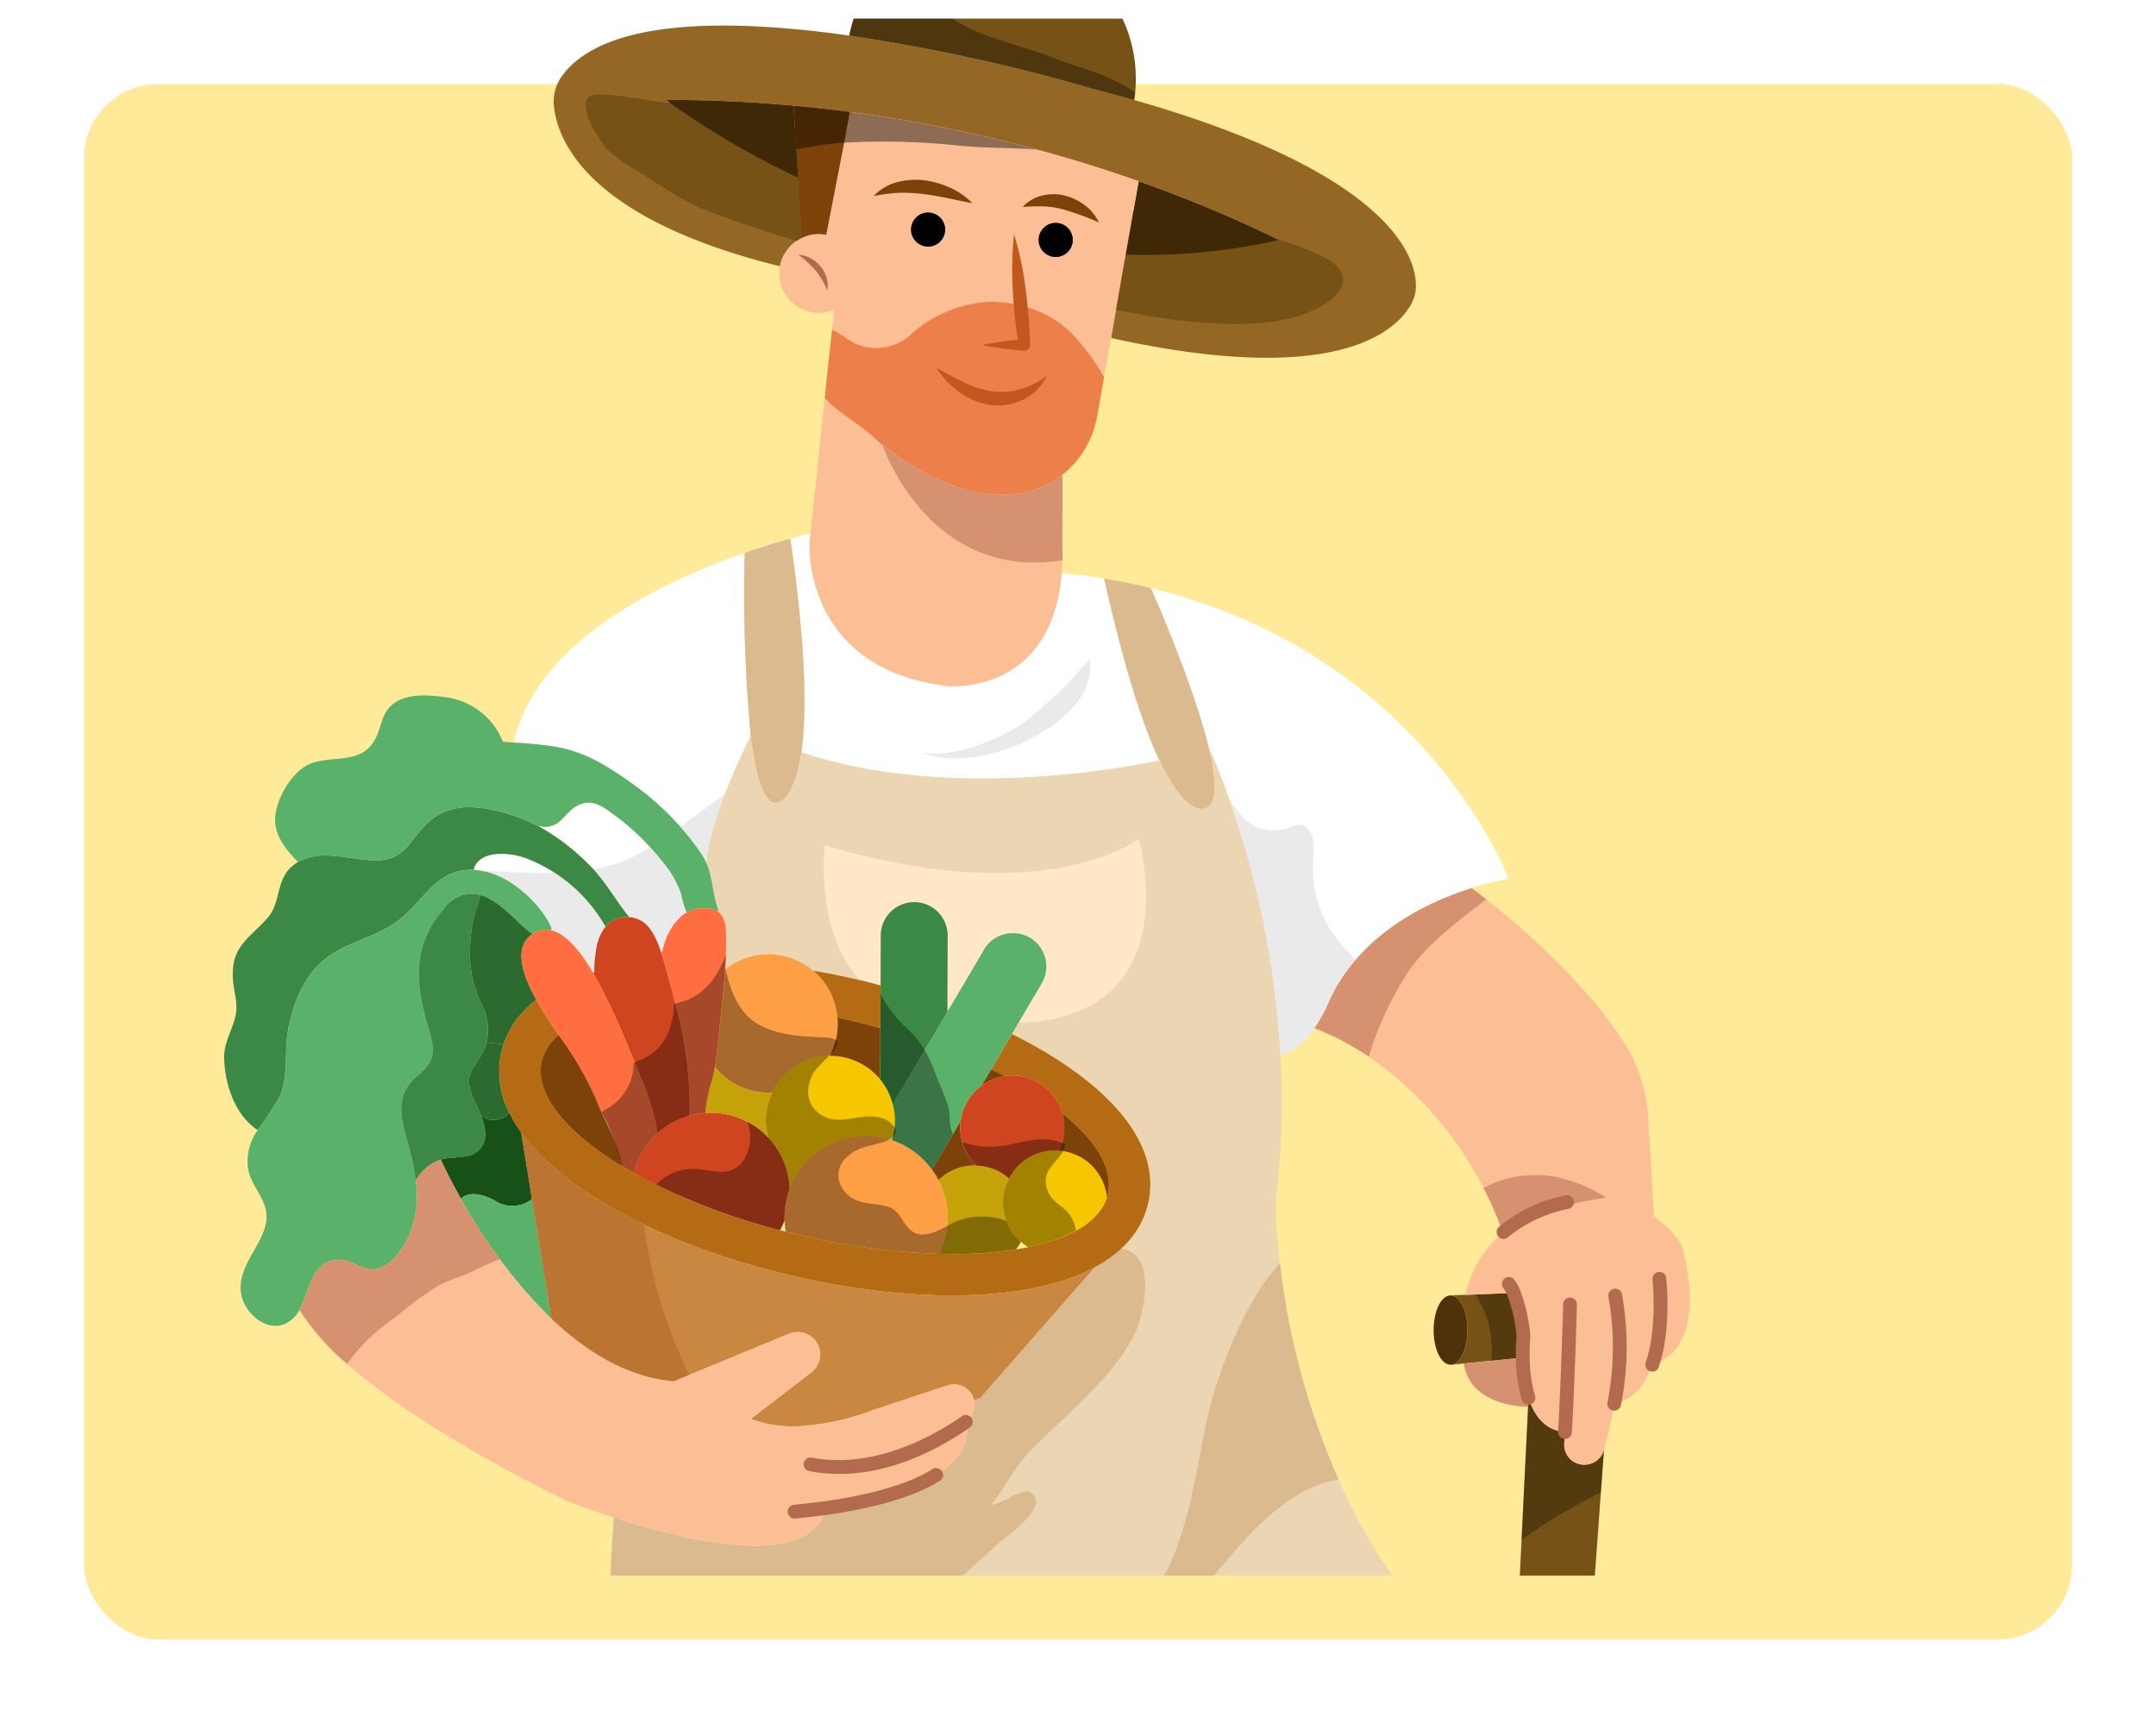 <svg xmlns="http://www.w3.org/2000/svg" xmlns:xlink="http://www.w3.org/1999/xlink" width="231.236" height="184.849" viewBox="0 0 231.236 184.849">
  <defs>
    <filter id="Rectángulo_404882" x="0" y="0" width="231.236" height="184.849" filterUnits="userSpaceOnUse">
      <feOffset dx="6" dy="7" input="SourceAlpha"/>
      <feGaussianBlur stdDeviation="3" result="blur"/>
      <feFlood flood-opacity="0.161"/>
      <feComposite operator="in" in2="blur"/>
      <feComposite in="SourceGraphic"/>
    </filter>
    <clipPath id="clip-path">
      <rect id="Rectángulo_404877" data-name="Rectángulo 404877" width="213.236" height="166.849" rx="8" fill="#ffea99"/>
    </clipPath>
    <clipPath id="clip-path-2">
      <rect id="Rectángulo_404982" data-name="Rectángulo 404982" width="213" height="167" rx="8" transform="translate(-16 10.688)" fill="#6b9339"/>
    </clipPath>
  </defs>
  <g id="Grupo_1119270" data-name="Grupo 1119270" transform="translate(-212.051 -4589)">
    <g id="Grupo_1119269" data-name="Grupo 1119269">
      <g id="Grupo_1115684" data-name="Grupo 1115684" transform="translate(-420 -243.398)">
        <g id="Grupo_1114063" data-name="Grupo 1114063" transform="translate(635.051 4834.398)">
          <g transform="matrix(1, 0, 0, 1, -3, -2)" filter="url(#Rectángulo_404882)">
            <rect id="Rectángulo_404882-2" data-name="Rectángulo 404882" width="213.236" height="166.849" rx="8" transform="translate(3 2)" fill="#ffea99"/>
          </g>
        </g>
      </g>
      <g id="Enmascarar_grupo_1098787" data-name="Enmascarar grupo 1098787" transform="translate(231.051 4580.313)" clip-path="url(#clip-path-2)">
        <g id="Grupo_1117840" data-name="Grupo 1117840" transform="translate(5.043 1.823)">
          <ellipse id="Elipse_11765" data-name="Elipse 11765" cx="55.85" cy="8.089" rx="55.85" ry="8.089" transform="translate(51.231 385.2)" fill="#b25f14"/>
          <g id="Grupo_1117839" data-name="Grupo 1117839" transform="translate(0)">
            <path id="Trazado_909181" data-name="Trazado 909181" d="M587.1,153.637a4.035,4.035,0,0,1-.428.221A3.02,3.02,0,0,0,587.1,153.637Z" transform="translate(-498.637 -94.908)" fill="#adadad"/>
            <path id="Trazado_909182" data-name="Trazado 909182" d="M585.535,152.422c-.162.162-.326.311-.5.458C585.209,152.733,585.373,152.584,585.535,152.422Z" transform="translate(-494.805 -95.364)" fill="#adadad"/>
            <path id="Trazado_909183" data-name="Trazado 909183" d="M584.46,151.261a4.809,4.809,0,0,1-.385.532A5.866,5.866,0,0,0,584.46,151.261Z" transform="translate(-492.414 -95.8)" fill="#adadad"/>
            <path id="Trazado_909184" data-name="Trazado 909184" d="M584.125,150.788c-.1.193-.221.385-.34.563C583.9,151.173,584.021,150.981,584.125,150.788Z" transform="translate(-491.679 -95.978)" fill="#adadad"/>
            <g id="Grupo_1117825" data-name="Grupo 1117825" transform="translate(53.708 194.859)">
              <g id="Grupo_1117821" data-name="Grupo 1117821" transform="translate(0)">
                <g id="Grupo_1117819" data-name="Grupo 1117819" transform="translate(0 55.661)">
                  <path id="Trazado_909185" data-name="Trazado 909185" d="M590.17,301.034l.688,6,4.167,36.736.206,1.815.234,2.1c8.857,2.448,15.4,1.582,19.241.206,2.737-.949,4.016-1.265,4.016-1.265.22-1.059.4-3.562.564-5.309.069-.743.124-1.54.193-2.379.715-10.576.688-28.346.605-38.386-.041-4.319-.1-7.207-.1-7.468A80.651,80.651,0,0,1,590.17,301.034Z" transform="translate(-590.17 -293.085)" fill="#96a19b"/>
                  <path id="Trazado_909186" data-name="Trazado 909186" d="M590.2,301.034l.688,6c5.226,1.183,12.1-.027,15.982-.894,3.549-.784,9.38-2.723,13.245-5.584-.041-4.319-.1-7.207-.1-7.468A80.65,80.65,0,0,1,590.2,301.034Z" transform="translate(-590.2 -293.085)" fill="#79827d"/>
                  <path id="Trazado_909187" data-name="Trazado 909187" d="M590.64,333.068l.234,2.1c8.857,2.448,15.4,1.582,19.241.206,2.737-.949,4.016-1.265,4.016-1.265.22-1.059.4-3.562.564-5.309.069-.743.124-1.54.192-2.379a29.392,29.392,0,0,1-7.014,4.525,32.473,32.473,0,0,1-12.144,2.476,24.93,24.93,0,0,1-3.2.014C591.947,333.384,591.286,333.164,590.64,333.068Z" transform="translate(-585.579 -280.571)" fill="#79827d"/>
                </g>
                <g id="Grupo_1117820" data-name="Grupo 1117820" transform="translate(65.99)">
                  <path id="Trazado_909188" data-name="Trazado 909188" d="M554.518,319.113l.357-4.951,2.146-29.3,2.366-32.252c.867.344,30.285,12.021,7.234,69.772-.4,1.032-.839,2.077-1.279,3.136l-11.209-1.142Zm-8.651-30.588a6.751,6.751,0,0,0-4.25-6.272l-8.156-3.232a57.32,57.32,0,0,1,17.852-16.944l-.77,15.5-.55,11.154-1.719,35.044-9.325-.977,6.781-32.9A7.778,7.778,0,0,0,545.867,288.526Z" transform="translate(-533.461 -252.615)" fill="#96a19b"/>
                  <path id="Trazado_909189" data-name="Trazado 909189" d="M563.818,285.224l-6.781,32.9,9.325.977,1.719-35.044.55-11.154a93.347,93.347,0,0,0-9.256-7.826,55.764,55.764,0,0,0-7.826,9.27l8.156,3.232a6.751,6.751,0,0,1,4.25,6.272A7.783,7.783,0,0,1,563.818,285.224Z" transform="translate(-551.55 -247.938)" fill="#79827d"/>
                  <path id="Trazado_909190" data-name="Trazado 909190" d="M539.86,306.233l11.209,1.142c.44-1.059.88-2.1,1.279-3.136a45.363,45.363,0,0,0-4.731-1.65c-2.324-.523-4.676-1-7-1.527a2.427,2.427,0,0,1-.371-.1Z" transform="translate(-519.188 -234.467)" fill="#79827d"/>
                </g>
              </g>
              <g id="Grupo_1117824" data-name="Grupo 1117824" transform="translate(1.65 70.184)">
                <g id="Grupo_1117822" data-name="Grupo 1117822" transform="translate(65.337)">
                  <path id="Trazado_909191" data-name="Trazado 909191" d="M546.405,352.051c13.734,6.933,22.486,6.742,26.168,6.135a3.292,3.292,0,0,0,2.6-2.144s2.366,5.2-4.169,6.107a49.581,49.581,0,0,1-10.6-1.213,43.321,43.321,0,0,1-12.226-4.552,33.81,33.81,0,0,1-2.957-1.908l.208-2.854C545.754,351.755,546.094,351.889,546.405,352.051Zm-14.532-4.317a2.5,2.5,0,0,0,1.891,1.4c2.234.341,5.027.9,7.318,1.419l-.191,3.918s-2.455.206-5.441.206c-.858,0-1.774-.014-2.677-.059a2.553,2.553,0,0,1-2.425-2.6A7.1,7.1,0,0,1,531.873,347.734Z" transform="translate(-530.349 -287.096)" fill="#bf7a00"/>
                  <path id="Trazado_909192" data-name="Trazado 909192" d="M530.594,362.538l2.984-10.81a27.714,27.714,0,0,0,.55-3.686,29.075,29.075,0,0,0,.137-3.287l-.55-41.109,9.325.977L540.661,352.8l-.7,14.3c-2.3-.509-5.089-1.073-7.317-1.417a2.506,2.506,0,0,1-2.049-3.15Zm14.565-6.079,3.741-51.232,11.209,1.142-4.58,45.552a11.737,11.737,0,0,0,6.684,11.8l10.136,4.745a3.314,3.314,0,0,1-.894,6.272c-3.136.509-9.958.729-20.4-3.507-1.815-.729-3.741-1.6-5.777-2.627a8.742,8.742,0,0,0-.977-.426Z" transform="translate(-529.226 -303.645)" fill="#f6c600"/>
                  <path id="Trazado_909193" data-name="Trazado 909193" d="M544.154,342.045l-.853,11.718a8.726,8.726,0,0,1,.976.426c2.036,1.031,3.961,1.9,5.777,2.627l.578.165c2.778.811,5.818,1.472,4.827-2.269-.825-3.136-3.067-5.116-5.529-7.4Q547.063,344.651,544.154,342.045Z" transform="translate(-528.221 -289.231)" fill="#ed9e00"/>
                  <path id="Trazado_909194" data-name="Trazado 909194" d="M555.171,352.168a2.531,2.531,0,0,0,1.9,1.4c2.228.344,5.02.908,7.317,1.417l.7-14.3c-1.458-.99-2.971-1.912-4.346-2.957-.289-.234-1.293-1.087-2.187-1.8a27.714,27.714,0,0,1-.55,3.686l-2.984,10.81A2.528,2.528,0,0,0,555.171,352.168Z" transform="translate(-553.652 -291.528)" fill="#ed9e00"/>
                </g>
                <g id="Grupo_1117823" data-name="Grupo 1117823" transform="translate(0 37.974)">
                  <path id="Trazado_909195" data-name="Trazado 909195" d="M600.052,401.453c.014.22.014.426.014.633a38.582,38.582,0,0,0-4.36,7.895,5.171,5.171,0,0,0-.234,3.273,5.008,5.008,0,0,0,2.792,3.438c5.543,2.544,15.376.8,15.376.8a5.32,5.32,0,0,0,3.714-2.778l.041-.124.578-1.307.014-.028a12.926,12.926,0,0,0,.633-3.672,8.19,8.19,0,0,1,.44-2.3c2.091-5.983-1.142-20.617-1.142-20.617V331.255L609.5,333.3c-3.837,1.375-10.26,2.5-19.117.055l-3.645-.605s3.4,13.327,6.78,28.731C596.723,376.188,599.914,392.8,600.052,401.453Z" transform="translate(-586.738 -331.255)" fill="#f6c600"/>
                  <path id="Trazado_909196" data-name="Trazado 909196" d="M588.76,390.871a3.91,3.91,0,0,0,.725,5.632c8.1,5.174,19.958,1.168,19.958,1.168,3.178-1.507,1.848-6.8,1.848-6.8l-.015.029a6.924,6.924,0,0,1-.576,1.316l-.044.118a5.311,5.311,0,0,1-3.711,2.78s-9.833,1.744-15.375-.8a4.994,4.994,0,0,1-2.795-3.444Z" transform="translate(-580.044 -308.878)" fill="#bf7a00"/>
                  <path id="Trazado_909197" data-name="Trazado 909197" d="M598.331,348.239c3.2,14.7,7.935,38.188,8.072,46.839.1-.069.193-.138.289-.193a10.2,10.2,0,0,0,2.613-2.806c1.6-2.366.55-4.594.275-7.262C609.153,380.719,599.252,350.054,598.331,348.239Z" transform="translate(-593.089 -324.88)" fill="#ed9e00"/>
                  <path id="Trazado_909198" data-name="Trazado 909198" d="M598.5,384.922a.74.74,0,0,0,.6-.31,35,35,0,0,1,3.719-4.4.739.739,0,0,0-1.045-1.045,36.366,36.366,0,0,0-3.877,4.588.738.738,0,0,0,.6,1.168Z" transform="translate(-585.17 -313.353)" fill="#bf7a00"/>
                </g>
              </g>
            </g>
            <g id="Grupo_1117826" data-name="Grupo 1117826" transform="translate(26.793 64.076)">
              <path id="Trazado_909199" data-name="Trazado 909199" d="M584.77,158.089c1.362-.385,2.173-.564,2.173-.564l-.11.935s-.866,13.437,14.593,15.4a7.531,7.531,0,0,0,.963.055c2.324-.027,10.549-.88,11.484-12.144,1.568.165,3.095.358,4.552.605,2.228,9.916,4.236,15.9,5.914,19.489-.688.151-21.469,4.827-38.386-.867C586.517,177.014,586.517,170.1,584.77,158.089Zm-4.9,1.527a163.618,163.618,0,0,0,.646,19.64s-1.444,2.806-2.764,6.23a33.175,33.175,0,0,0-2.022,7.317,7.105,7.105,0,0,0-.5-.88,23.6,23.6,0,0,0-2.269-2.93,32.178,32.178,0,0,0-5.3-4.731c-2.9-2.036-5.158-3.452-8.692-3.947-1.279-.179-2.558-.289-3.837-.358v-.11C557.621,168.968,571.278,162.6,579.874,159.616Zm81.93,34.962a25.821,25.821,0,0,0-3.961,1c-3.562,1.128-8.8,3.411-12.488,7.771a17.89,17.89,0,0,0-2.765,4.3,15.944,15.944,0,0,1-1.6,2.929,6.962,6.962,0,0,1-3.15,2.751l-.536.028a102.227,102.227,0,0,0-5.405-27.218C630.748,182.873,629.9,181,629.9,181l-.124.028c-1.582-7-6.327-17.632-6.327-17.632C652.905,170.563,661.8,194.577,661.8,194.577ZM557.9,188.924a2.344,2.344,0,0,0,2.3-.66c.784-.729,1.279-1.54,2.462-1.8,1.444-.33,2.627.867,3.768,1.65a19.863,19.863,0,0,1,3.287,3.081c.454.5.894,1.018,1.32,1.513a10.626,10.626,0,0,1,2.008,3.452,11.645,11.645,0,0,0,.591,1.98l.027.041c-.138.083-.289.165-.44.275a6.64,6.64,0,0,0-2.146,3.878l-.193.069a8.19,8.19,0,0,0-1.1-2.379,2.97,2.97,0,0,0-2.324-1.348v-.028c-1.32-1.623-2.338-3.48-3.81-5.089-.234-.261-.481-.523-.743-.77a23.237,23.237,0,0,0-5.048-3.8Zm-7.042,4.47c.756-1.994,4-1.609,5.515-1.045a16.761,16.761,0,0,1,3.136,1.582,16.57,16.57,0,0,1,5.405,5.721l.055.041a4.8,4.8,0,0,0-.977,2.2,13.94,13.94,0,0,0-.248,2.723c-.041.014-.083.014-.137.028-1.114-1.939-2.737-4.154-4.5-4.552l.041-.22c-.77-2.008-3.837-5.474-7.4-6.134a5.144,5.144,0,0,0-.908-.124Z" transform="translate(-550.84 -157.525)" fill="#fff"/>
              <path id="Trazado_909200" data-name="Trazado 909200" d="M562.8,178.335a102.23,102.23,0,0,1,5.405,27.218l.536-.028a6.962,6.962,0,0,0,3.15-2.751,15.947,15.947,0,0,0,1.6-2.929,17.891,17.891,0,0,1,2.764-4.3,5.189,5.189,0,0,0-.7-.935,12.261,12.261,0,0,1-3.837-9.119c-.041-1.128.344-2.943-.4-3.892-.976-1.252-1.623-.316-2.943-.124C565.221,181.911,564.065,180.164,562.8,178.335Z" transform="translate(-481.736 -149.714)" fill="#eaeaea"/>
              <path id="Trazado_909201" data-name="Trazado 909201" d="M635.675,179.533c.564-.4,1.417-1.087,2.283-1.678a33.172,33.172,0,0,0-2.022,7.317,7.12,7.12,0,0,0-.5-.88,23.59,23.59,0,0,0-2.269-2.93C634.011,180.743,634.85,180.124,635.675,179.533Zm-23.725,6.574c.138-.014.275-.014.426-.014,2.407.083,4.883.275,7.331.206a16.571,16.571,0,0,1,5.405,5.721l.055.041a4.8,4.8,0,0,0-.977,2.2,13.936,13.936,0,0,0-.248,2.723c-.041.014-.083.014-.137.027-1.114-1.939-2.737-4.154-4.5-4.552l.041-.22C618.579,190.233,615.512,186.767,611.95,186.107Zm16.958-1.953c.33-.193.674-.385,1-.591.454.5.894,1.018,1.32,1.513a10.624,10.624,0,0,1,2.008,3.452,11.65,11.65,0,0,0,.591,1.98l.028.041c-.138.083-.289.165-.44.275a6.64,6.64,0,0,0-2.146,3.878l-.193.069a8.19,8.19,0,0,0-1.1-2.379,2.97,2.97,0,0,0-2.324-1.348v-.028c-1.32-1.623-2.338-3.48-3.81-5.089A16,16,0,0,0,628.908,184.154Z" transform="translate(-611.042 -149.894)" fill="#eaeaea"/>
              <path id="Trazado_909202" data-name="Trazado 909202" d="M601.14,170.572c-2.65,5.186-12.257,8.982-17.671,6.785,3.433.664,8.782-1.485,11.432-3.5a48.179,48.179,0,0,0,6.675-6.548A6.427,6.427,0,0,1,601.14,170.572Z" transform="translate(-535.538 -153.854)" fill="#eaeaea"/>
            </g>
            <g id="Grupo_1117827" data-name="Grupo 1117827" transform="translate(41.368 64.643)">
              <path id="Trazado_909203" data-name="Trazado 909203" d="M611.879,180.852c.563-3.993.563-10.911-1.183-22.915-1.227.34-2.927.842-4.893,1.523a164.456,164.456,0,0,0,.651,19.647c.488,3.993,1.3,7.053,2.661,7.2C609.114,186.306,611.066,186.41,611.879,180.852Z" transform="translate(-591.345 -157.937)" fill="#dbba8f"/>
              <path id="Trazado_909204" data-name="Trazado 909204" d="M579.224,182.005a72.772,72.772,0,0,0,10.852,2.44c15.834,2.261,22.812-3.075,22.812-3.075s5.559,18.908-12.626,19.706l-.191-.118,2.438-4.125a3.586,3.586,0,0,0-6.208-3.592l-3.638,6.166c-.088-.03-.191-.074-.281-.1l.03-7.613a3.6,3.6,0,0,0-2.883-3.5,3.913,3.913,0,0,0-.725-.074,3.609,3.609,0,0,0-3.577,3.608l-.015,5.338q-1.13-.312-2.262-.578C578.086,191.083,579.224,182.005,579.224,182.005Z" transform="translate(-556.177 -149.141)" fill="#ffe7c7"/>
              <path id="Trazado_909205" data-name="Trazado 909205" d="M578.771,162.073q-2.418-.6-5.012-1.019c2.217,9.919,4.228,15.907,5.914,19.485h.014c3.119,6.624,5.116,5.042,5.116,5.042,1.078-.563.975-2.883.3-5.87C583.516,172.7,578.771,162.073,578.771,162.073Z" transform="translate(-520.745 -156.767)" fill="#dbba8f"/>
              <path id="Trazado_909206" data-name="Trazado 909206" d="M550.595,274.3c1.375,32.981,12.186,71.684,12.186,71.684a80.649,80.649,0,0,0,29.818-7.95,106.268,106.268,0,0,0,35.03-27.48c.371-.605.756-1.2,1.142-1.774a57.886,57.886,0,0,1,17.852-16.944l.756-15.376a56.313,56.313,0,0,1-18.787-23.395,79.994,79.994,0,0,1-6.285-23.2c-.234-1.953-.358-3.562-.413-4.7a22.234,22.234,0,0,1,.11-3.452,83.455,83.455,0,0,0,.33-14.276,98.268,98.268,0,0,0-7.413-32.362l-.124.028c.674,3,.784,5.309-.3,5.873,0,0-1.994,1.582-5.116-5.034h-.014c-.688.151-21.469,4.827-38.386-.866-.784,5.364-2.641,5.46-2.764,5.46-1.362-.151-2.173-3.2-2.668-7.207,0,0-4.14,8-4.786,13.547.77,1.719.646,3.383,1.32,5.13l-.083.138c1.032.66.908,2.393.908,3.493q0,.887-.041,1.774l-.069.963a9.289,9.289,0,0,1,1.389-.88,7.415,7.415,0,0,1,8.06,1c1.664.275,3.315.619,4.965,1-4.855-5.391-3.727-14.469-3.727-14.469a72.6,72.6,0,0,0,10.852,2.434c15.844,2.269,22.817-3.081,22.817-3.081s5.556,18.911-12.626,19.709l-.193-.11-.77,1.307c9.641,4.8,16.2,11.319,14.593,18.223a9.488,9.488,0,0,1-2.888,4.814,13.194,13.194,0,0,1-2.806,1.967l-12.282,14.015-.66.248a2.246,2.246,0,0,1-.908,2.338s2.764,6.739-15.143,9.256l.014.041s0,8.293-22.583.963l-.027.11A128.63,128.63,0,0,0,550.595,274.3Z" transform="translate(-550.44 -152.161)" fill="#ecd5b3"/>
              <path id="Trazado_909207" data-name="Trazado 909207" d="M614.448,242.777c-1.683-.41-3.386.413-4.792,1.3a21.841,21.841,0,0,0-3.869,3.32,53.444,53.444,0,0,0-5.928,8.251c-3.5,5.794-5.915,12.2-8.937,18.091a65.159,65.159,0,0,1-11.532,16.191,47.5,47.5,0,0,1-7.651,6.391,34.407,34.407,0,0,1-8.947,4.471c6.606-1.511,12.474-5.424,17.393-10.05a62.881,62.881,0,0,0,12.048-16.323c1.509-3.037,2.861-6.163,4.2-9.211,1.333-3.07,2.854-6.047,4.412-9a53.731,53.731,0,0,1,5.486-8.339,21.344,21.344,0,0,1,3.548-3.473,9.421,9.421,0,0,1,2.141-1.243A4.346,4.346,0,0,1,614.448,242.777Z" transform="translate(-534.497 -126.133)" fill="#dbba8f"/>
              <path id="Trazado_909208" data-name="Trazado 909208" d="M624.872,245.521a61.356,61.356,0,0,1-5.258,4.965,64.465,64.465,0,0,1-5.7,4.4,57.866,57.866,0,0,1-12.622,6.687,44.385,44.385,0,0,1-13.916,2.875,37.97,37.97,0,0,1-7.152-.333,50.214,50.214,0,0,1-7.083-1.412,38.077,38.077,0,0,0,14.253,2.883,39.9,39.9,0,0,0,14.415-2.627,49.727,49.727,0,0,0,12.769-7.156A51.833,51.833,0,0,0,624.872,245.521Z" transform="translate(-559.16 -125.062)" fill="#dbba8f"/>
              <path id="Trazado_909209" data-name="Trazado 909209" d="M579.341,259.293a28.964,28.964,0,0,0,15.885-.179,92.314,92.314,0,0,0,15.721-6.505c4.044-2.159,6.492-4.607,9.834-7.619.811-.729,5.735-4.112,3.562-5.529-.908-.605-3.136,1.293-4.264,1.307,1.554-1.9,2.517-4.1,4.264-5.859,3.617-3.686,8.376-7.4,10.907-12.021,1.073-1.981,2.091-6.6.564-8.6a2.561,2.561,0,0,0-1.8-.976,13.194,13.194,0,0,1-2.806,1.967L618.924,229.3l-.66.248a2.246,2.246,0,0,1-.908,2.338s2.764,6.739-15.143,9.256l.014.041s0,8.293-22.583.963l-.027.11A128.628,128.628,0,0,0,579.341,259.293Z" transform="translate(-579.186 -137.151)" fill="#dbba8f"/>
              <path id="Trazado_909210" data-name="Trazado 909210" d="M564.1,264.388c9.3-2.352,15.789-7.606,21.923-14.7,3.824-4.442,8.541-11.044,14.84-12.048a80,80,0,0,1-6.285-23.2c-3.851,4.044-6.849,12.227-7.84,16.834-1.527,7.193-2.242,14.854-7.289,20.727C575.571,256.521,569.4,261.816,564.1,264.388Z" transform="translate(-522.712 -136.73)" fill="#dbba8f"/>
            </g>
            <g id="Grupo_1117828" data-name="Grupo 1117828" transform="translate(0 81.454)">
              <path id="Trazado_909211" data-name="Trazado 909211" d="M627.365,184.762a1.733,1.733,0,0,0-.311.193c-2.217,1.567-1.4,4.14-3.045,5.9-2.1,2.261-3.873,3.075-3.623,6.534.089,1.3.563,2.513.282,3.814-.326,1.523-1.257,2.913-1.228,4.524.045,2.839,1.169,6.225,3.592,7.776a39.705,39.705,0,0,0,2.263-3.385c1.109-2.144.547-5.086,1.021-7.467.605-3.163,2.04-6.489,4.922-8.175,2.514-1.463,5.279-1.952,7.5-3.947,2.307-2.084,3.711-4.938,7.156-4.938a2.552,2.552,0,0,1,.34.015l.015-.221c.754-2,4.006-1.612,5.514-1.051a16.616,16.616,0,0,1,8.545,7.3l.059.045a2.891,2.891,0,0,1,1.507-.932,2.8,2.8,0,0,1,.976-.088v-.03c-1.523-1.877-2.661-4.079-4.554-5.854a23.65,23.65,0,0,0-5.041-3.8,18.14,18.14,0,0,0-3.445-1.4c-3.045-.887-6.195-1.316-8.663,1.095-1.849,1.788-2.335,3.888-5.367,3.917C633.043,184.6,629.893,183.268,627.365,184.762Z" transform="translate(-619.44 -166.891)" fill="#3b8944"/>
              <path id="Trazado_909212" data-name="Trazado 909212" d="M628.17,221.8c-.562,2.483-2.972,4.493-2.661,7.273.221,2,2.528,4.273,4.672,3.415a3.291,3.291,0,0,0,1.611-1.523c1.2-2.144,1.213-5.455,4.42-5.367,1.331.044,2.247,1.154,3.638,1.005,1.433-.162,2.484-1.434,3.192-2.631a10.659,10.659,0,0,0,1.2-7.038,23.726,23.726,0,0,0-.769-3.667c-.813-2.927-1.567-5.352,1.095-7.509,1.818-1.479,1.759-2.692,1.094-4.894-1.36-4.405-2-8.9,1.715-13.025a3.564,3.564,0,0,1,3.814-1.375c2.2.622,4.155,3.209,5.588,4.2a2.452,2.452,0,0,1,2-.414l.044-.221c-.843-2.173-4.376-6.061-8.308-6.254a2.554,2.554,0,0,0-.34-.015c-3.445,0-4.849,2.854-7.156,4.938-2.217,2-4.982,2.484-7.5,3.947-2.883,1.686-4.317,5.012-4.922,8.175-.473,2.381.088,5.323-1.021,7.467a39.7,39.7,0,0,1-2.263,3.385,5.822,5.822,0,0,0-1.078,3.756C626.38,217.759,628.761,219.222,628.17,221.8Z" transform="translate(-623.718 -165.057)" fill="#5ab16a"/>
              <path id="Trazado_909213" data-name="Trazado 909213" d="M616.136,177.534c-1.965.843-3.8,4.066-3.665,6.21.1,1.729,1.33,3.148,2.454,4.287,2.528-1.494,5.677-.162,8.412-.177,3.031-.029,3.518-2.129,5.367-3.917,2.469-2.411,5.618-1.982,8.663-1.095a18.142,18.142,0,0,1,3.445,1.4l.029-.059a2.385,2.385,0,0,0,2.306-.664c.784-.725,1.271-1.538,2.454-1.8,1.45-.325,2.632.872,3.77,1.656a27.032,27.032,0,0,1,4.613,4.583,10.825,10.825,0,0,1,2.011,3.46,11.153,11.153,0,0,0,.591,1.981l.029.044a3.772,3.772,0,0,1,2.987-.281,1.354,1.354,0,0,1,.325.162l.074-.132c-.666-1.745-.547-3.416-1.316-5.13a6.592,6.592,0,0,0-.487-.887,30.055,30.055,0,0,0-7.57-7.658c-2.9-2.026-5.159-3.445-8.692-3.947-1.287-.179-2.558-.282-3.844-.356l-1.2-.088a7.643,7.643,0,0,0-6.3-4.79c-1.671-.237-3.829-.384-5.292.607-1.478.99-1.36,2.528-2.114,3.932C621.636,177.683,618.576,176.485,616.136,177.534Z" transform="translate(-606.999 -170.161)" fill="#5ab16a"/>
              <path id="Trazado_909214" data-name="Trazado 909214" d="M632.272,205.053c-2.661,2.158-1.907,4.583-1.095,7.509a23.748,23.748,0,0,1,.769,3.667l.148-.015a4.827,4.827,0,0,1,2.557-2.055c.015-.015.015-.015.03-.015,1.078-.369,2.824-.044,3.8-.8,1.3-.99,1.036-2.513.488-3.9-.3-.783-.695-1.538-.931-2.143-.858-2.1-.015-2.751.975-4.42a5.328,5.328,0,0,0,.547-1.287,5.889,5.889,0,0,0-.488-4.035,12.661,12.661,0,0,1-1.242-6.86,14.955,14.955,0,0,1,.607-3.415,5.54,5.54,0,0,0,.4-1.271l.059-.252a3.564,3.564,0,0,0-3.814,1.375c-3.711,4.125-3.075,8.619-1.715,13.025C634.031,202.362,634.09,203.575,632.272,205.053Z" transform="translate(-611.425 -164.356)" fill="#3b8944"/>
              <path id="Trazado_909215" data-name="Trazado 909215" d="M627,207.748l.059.133s.74,1.641,2.1,4.066c1.256-1.271,3.7.221,3.7.221a3.393,3.393,0,0,0,3.932-.206v-.015l-1.153-7.126v-.015a13.72,13.72,0,0,1-1.272-2.1,2.23,2.23,0,0,1-3.03.325h-.015c.547,1.39.813,2.913-.488,3.9-.975.754-2.721.429-3.8.8C627.012,207.733,627.012,207.733,627,207.748Z" transform="translate(-603.771 -157.944)" fill="#175118"/>
              <path id="Trazado_909216" data-name="Trazado 909216" d="M626.712,190.661a12.66,12.66,0,0,0,1.242,6.86,5.889,5.889,0,0,1,.488,4.035l1.849.164a9.839,9.839,0,0,1,3.5-4.746c-1.08-1.965-2.749-5.485-.429-7.051-1.433-.99-3.385-3.577-5.588-4.2l-.059.252a5.533,5.533,0,0,1-.4,1.271A14.948,14.948,0,0,0,626.712,190.661Z" transform="translate(-600.307 -164.319)" fill="#2b6b2f"/>
              <path id="Trazado_909217" data-name="Trazado 909217" d="M629.177,209.786s-2.44-1.492-3.7-.221a56.564,56.564,0,0,0,9.7,12.847l.015-.015-2.085-12.817A3.393,3.393,0,0,1,629.177,209.786Z" transform="translate(-600.095 -155.562)" fill="#5ab16a"/>
              <path id="Trazado_909218" data-name="Trazado 909218" d="M630.09,198.522c-.99,1.67-1.833,2.32-.975,4.42.237.605.635,1.36.931,2.143h.015a2.23,2.23,0,0,0,3.03-.325,9.589,9.589,0,0,1-.842-6.565,6.157,6.157,0,0,1,.237-.8l-1.848-.164A5.337,5.337,0,0,1,630.09,198.522Z" transform="translate(-602.503 -159.998)" fill="#2b6b2f"/>
              <path id="Trazado_909219" data-name="Trazado 909219" d="M579.031,199.447a9.589,9.589,0,0,0,.842,6.565,13.724,13.724,0,0,0,1.272,2.1v.015c4.863,6.771,16.573,12.433,28.829,15.316.857.208,1.715.4,2.572.561a.015.015,0,0,0,.015.015,78.876,78.876,0,0,0,8.988,1.316h.015c2,.177,3.947.265,5.81.265,6.431,0,11.635-1.049,15.272-3.015l.015-.015h.015c3.06-1.656,5.012-3.932,5.691-6.786,1.612-6.9-4.953-13.423-14.591-18.214l-2.232,3.8c.487.237.975.473,1.433.723a3.9,3.9,0,0,1,.843-.074,5.558,5.558,0,0,1,5.352,4.052c3.652,2.927,5.515,5.987,4.878,8.692l-.088.311v.015c-.813,2.572-3.888,4.39-8.412,5.336-.429.089-.887.162-1.346.237a43.3,43.3,0,0,1-8.219.473h-.015a.414.414,0,0,1-.193,0,74.206,74.206,0,0,1-14.784-2.011c-.487-.118-.99-.237-1.478-.355-.206-.059-.414-.118-.62-.162a67.127,67.127,0,0,1-15.656-6.12c-.444-.252-.887-.5-1.3-.754-6.017-3.652-9.418-7.763-8.59-11.266a5.289,5.289,0,0,1,1.8-2.795c-.8-1.168-1.568-2.335-2.262-3.562a1.445,1.445,0,0,0-.118-.208,9.84,9.84,0,0,0-3.5,4.746A6.156,6.156,0,0,0,579.031,199.447Z" transform="translate(-549.284 -161.249)" fill="#b56b14"/>
              <path id="Trazado_909220" data-name="Trazado 909220" d="M583.1,204.245l1.155,7.124v.014l2.091,12.818-.014.014c3.713,3.521,8.142,6.3,13.135,6.726l1.65-.688,10.7-4.415a2.41,2.41,0,0,1,2.393,4.14l-6.492,4.993a13.173,13.173,0,0,0,6.34.674,26.332,26.332,0,0,0,6.849-1.65l7.936-2.627a2.246,2.246,0,0,1,2.668,1.1c.069.165.124.33.179.481l.66-.248,12.282-14.015h-.014l-.014.014c-3.631,1.967-8.844,3.012-15.266,3.012-1.871,0-3.823-.083-5.818-.261h-.014a75.308,75.308,0,0,1-8.981-1.32.014.014,0,0,1-.014-.014c-.866-.151-1.719-.344-2.572-.564a77.3,77.3,0,0,1-15.665-5.433C590.513,211.342,585.768,207.958,583.1,204.245Z" transform="translate(-551.246 -157.367)" fill="#ca8741"/>
              <path id="Trazado_909221" data-name="Trazado 909221" d="M618.819,195.961a.977.977,0,0,1,.11.206c.7,1.224,1.472,2.393,2.269,3.562a36.787,36.787,0,0,1,4.057,7c.165.426.344.839.55,1.265a24.486,24.486,0,0,1,2.2,5.735l-.028.055c.413.248.866.509,1.307.756a8.471,8.471,0,0,1,2.5-4.264c-.083-.4-.11-.88-.206-1.238a27.683,27.683,0,0,0-1.458-4.5c-.261-.633-.523-1.265-.77-1.9-.77-1.87-1.527-3.741-2.407-5.584-.22-.509-.468-1.018-.729-1.513a27.072,27.072,0,0,0-1.334-2.5c-1.114-1.939-2.737-4.154-4.5-4.552a2.44,2.44,0,0,0-1.994.413C616.069,190.473,617.733,193.994,618.819,195.961Z" transform="translate(-585.329 -163.304)" fill="#ff6e41"/>
              <path id="Trazado_909222" data-name="Trazado 909222" d="M620.09,199.439c-.828,3.5,2.573,7.614,8.591,11.266l.029-.059c-.384-2.366-1.862-4.716-2.749-6.994a36.257,36.257,0,0,0-4.065-7.007A5.289,5.289,0,0,0,620.09,199.439Z" transform="translate(-586.027 -160.22)" fill="#7c4208"/>
              <path id="Trazado_909223" data-name="Trazado 909223" d="M614.7,193.417a27.081,27.081,0,0,1,1.334,2.5c.261.5.509,1,.729,1.513.88,1.843,1.637,3.713,2.407,5.584.248.633.509,1.265.77,1.9a27.659,27.659,0,0,1,1.458,4.5c.1.358.124.839.206,1.238a8.282,8.282,0,0,1,3.466-1.884,41.39,41.39,0,0,0-1.155-10.632c-.138-.481-.248-.949-.385-1.43l-.041-.165c-.371-1.444-.757-2.916-1.183-4.346,0-.014,0-.014-.014-.027-.1-.33-.193-.66-.316-.99a8.193,8.193,0,0,0-1.1-2.379,2.97,2.97,0,0,0-2.324-1.348,3,3,0,0,0-.977.082,2.962,2.962,0,0,0-1.513.935,4.8,4.8,0,0,0-.977,2.2,13.94,13.94,0,0,0-.248,2.723C614.8,193.4,614.755,193.4,614.7,193.417Z" transform="translate(-575.144 -163.676)" fill="#ce4520"/>
              <path id="Trazado_909224" data-name="Trazado 909224" d="M606.9,209.183c.756.426,1.554.853,2.379,1.238a69.328,69.328,0,0,0,13.272,4.883,6.648,6.648,0,0,0,.509-1.1,1.339,1.339,0,0,1-.014-.248,8.6,8.6,0,0,1,.55-3.053,8.418,8.418,0,0,0-2.311-5.543,8.262,8.262,0,0,0-2.214-1.678,8.427,8.427,0,0,0-3.947-.976c-.179,0-.371,0-.55.014a7.785,7.785,0,0,0-1.705.316,8.281,8.281,0,0,0-3.466,1.884A8.47,8.47,0,0,0,606.9,209.183Z" transform="translate(-562.943 -157.945)" fill="#ce4520"/>
              <path id="Trazado_909225" data-name="Trazado 909225" d="M611.857,191.435c.124.33.22.66.316.99.014.014.014.014.014.027.426,1.43.811,2.9,1.183,4.346l.041.165c.138.481.248.949.385,1.43a41.384,41.384,0,0,1,1.155,10.632,7.784,7.784,0,0,1,1.706-.316l-.014-.3a23.738,23.738,0,0,1,.811-3.562c.069-.358.138-.7.206-1.059.289-1.747.426-3.48.605-5.24s.371-3.48.481-5.213c.027-.316.055-.633.069-.963.014-.22.014-.44.014-.66.028-.371.028-.743.028-1.114,0-1.1.124-2.833-.908-3.493a1,1,0,0,0-.316-.165,3.81,3.81,0,0,0-3,.275c-.138.082-.289.165-.44.275a6.641,6.641,0,0,0-2.146,3.879Z" transform="translate(-565.025 -163.936)" fill="#ff6e41"/>
              <path id="Trazado_909226" data-name="Trazado 909226" d="M608.261,203.751l.014.311c.177-.015.37-.015.563-.015a8.437,8.437,0,0,1,6.149,2.646,6.656,6.656,0,0,1-.25-1.8,6.951,6.951,0,0,1,.695-3.03,1.862,1.862,0,0,1-.4.029,7.34,7.34,0,0,1-5.752-2.749c-.059.355-.132.695-.206,1.049A26.091,26.091,0,0,0,608.261,203.751Z" transform="translate(-556.649 -159.284)" fill="#c6a209"/>
              <path id="Trazado_909227" data-name="Trazado 909227" d="M603.16,202.434a7.315,7.315,0,0,0,5.749,2.751,1.951,1.951,0,0,0,.4-.027,6.937,6.937,0,0,1,6.079-3.906h.069a.5.5,0,0,0,.055-.124.013.013,0,0,1,.014-.014,7.053,7.053,0,0,0,.591-1.582,7.433,7.433,0,0,0,.206-1.76,4.8,4.8,0,0,0-.041-.646,7.221,7.221,0,0,0-2.586-5.02,7.415,7.415,0,0,0-8.059-1,7.789,7.789,0,0,0-1.334.839c-.014.014-.041.027-.055.041-.11,1.733-.3,3.466-.481,5.213S603.449,200.688,603.16,202.434Z" transform="translate(-550.524 -162.584)" fill="#ff9f45"/>
              <path id="Trazado_909228" data-name="Trazado 909228" d="M598.69,205.207a6.581,6.581,0,0,0,.261,1.815,8.419,8.419,0,0,1,2.311,5.543,8.744,8.744,0,0,1,8.2-5.694,5.73,5.73,0,0,1,.977.069,2.41,2.41,0,0,1,.44.055,6.085,6.085,0,0,1,.688.138,3.686,3.686,0,0,1,.371.1h.014c.1.028.179.055.275.083a2.135,2.135,0,0,0,.082-.316,6.4,6.4,0,0,0,.206-1.045,6.76,6.76,0,0,0,.041-.743,6.51,6.51,0,0,0-.234-1.733,6.867,6.867,0,0,0-6.684-5.2h-.165a6.937,6.937,0,0,0-6.079,3.906A7.033,7.033,0,0,0,598.69,205.207Z" transform="translate(-540.608 -159.608)" fill="#f6c600"/>
              <path id="Trazado_909229" data-name="Trazado 909229" d="M594.58,213.272a1.339,1.339,0,0,0,.014.248,7.474,7.474,0,0,0,.11,1.265c.5.11.99.234,1.485.358a74.7,74.7,0,0,0,14.785,2.008.452.452,0,0,0,.193,0h.014a8.865,8.865,0,0,0,.853-3c.027-.289.041-.591.041-.88a9.023,9.023,0,0,0-.564-3.108,7.67,7.67,0,0,0-.413-.908,8.593,8.593,0,0,0-.7-1.128,8.813,8.813,0,0,0-4.3-3.163c-.1-.027-.179-.055-.275-.083H605.8a3.678,3.678,0,0,0-.371-.1,5.526,5.526,0,0,0-.688-.138,3.457,3.457,0,0,0-.371-.055.061.061,0,0,0-.069,0,2.1,2.1,0,0,0-.413-.041,3.777,3.777,0,0,0-.564-.028,8.745,8.745,0,0,0-8.2,5.694A8.6,8.6,0,0,0,594.58,213.272Z" transform="translate(-534.476 -157.262)" fill="#ff9f45"/>
              <path id="Trazado_909230" data-name="Trazado 909230" d="M599.834,199.4h.088a6.871,6.871,0,0,1,5.338,2.513l.014-5.5c-1.064-.311-2.143-.591-3.253-.843-.458-.1-.9-.208-1.359-.3a4.539,4.539,0,0,1,.044.635A7.316,7.316,0,0,1,599.834,199.4Z" transform="translate(-534.901 -160.732)" fill="#7c4208"/>
              <path id="Trazado_909231" data-name="Trazado 909231" d="M604.78,192.629c-1.656-.384-3.312-.723-4.968-1.005a7.257,7.257,0,0,1,2.588,5.027c.458.088.9.193,1.359.3,1.11.252,2.188.532,3.253.843l.03-4.583Q605.912,192.9,604.78,192.629Z" transform="translate(-536.64 -162.104)" fill="#b56b14"/>
              <path id="Trazado_909232" data-name="Trazado 909232" d="M594.58,203.109V205.3a6.863,6.863,0,0,1,1.348,2.682l.715-1.224,2.709-4.594.426-.729h.014l1.994-3.383v-.591l.027-7.606a3.6,3.6,0,0,0-2.875-3.507,4.357,4.357,0,0,0-.729-.069,3.592,3.592,0,0,0-3.576,3.6l-.014,5.336v.894l-.027,3.686Z" transform="translate(-524.216 -164.112)" fill="#3b8944"/>
              <path id="Trazado_909233" data-name="Trazado 909233" d="M586.886,210.9a8.813,8.813,0,0,1,4.3,3.163l.633-1.059.963-1.637v-.014l.647-1.1.825-1.4.014-.014a5.513,5.513,0,0,1,2.242-3.8l1.018-1.719,2.228-3.81.77-1.307,2.434-4.126a3.584,3.584,0,0,0-1.307-4.91,3.513,3.513,0,0,0-1.788-.468,3.549,3.549,0,0,0-3.108,1.788l-3.631,6.162-.289.468v.014l-1.994,3.383h-.014l-.426.729-2.709,4.594-.715,1.224a6.515,6.515,0,0,1,.234,1.733A7.1,7.1,0,0,1,586.886,210.9Z" transform="translate(-515.271 -163.2)" fill="#5ab16a"/>
              <path id="Trazado_909234" data-name="Trazado 909234" d="M593.906,205.88l-1.6,2.69a7.915,7.915,0,0,1,.71,1.124,5.5,5.5,0,0,1,3.873-1.567,1.213,1.213,0,0,1,.223.014,5.551,5.551,0,0,1-1.774-4.079,5.669,5.669,0,0,1,.044-.71l-1.479,2.513Z" transform="translate(-516.393 -157.702)" fill="#7c4208"/>
              <path id="Trazado_909235" data-name="Trazado 909235" d="M589.805,213.289a8.864,8.864,0,0,1-.853,3,43.754,43.754,0,0,0,8.211-.481,4.256,4.256,0,0,0,.536-.825,5.287,5.287,0,0,1-1.554-2.228,5.144,5.144,0,0,1-.371-1.953,5.291,5.291,0,0,1,.591-2.462.145.145,0,0,1,.069-.124,5.418,5.418,0,0,0-3.452-1.375h-.014a1.182,1.182,0,0,0-.22-.014,5.5,5.5,0,0,0-3.879,1.568,7.7,7.7,0,0,1,.413.908,9.024,9.024,0,0,1,.564,3.108C589.846,212.7,589.833,213,589.805,213.289Z" transform="translate(-512.248 -156.398)" fill="#c6a209"/>
              <path id="Trazado_909236" data-name="Trazado 909236" d="M585.48,205.389a5.817,5.817,0,0,0,.22,1.554s0-.014.014,0a5.469,5.469,0,0,0,1.541,2.531h.014a5.418,5.418,0,0,1,3.452,1.375,5.514,5.514,0,0,1,4.937-3c.124,0,.275,0,.413.014a4.424,4.424,0,0,0,.33-.839,5.294,5.294,0,0,0,.248-1.637,5.788,5.788,0,0,0-.22-1.54,5.586,5.586,0,0,0-5.364-4.044,4.147,4.147,0,0,0-.839.069,5.558,5.558,0,0,0-4.69,4.8l-.014.014A5.835,5.835,0,0,0,585.48,205.389Z" transform="translate(-506.534 -159.033)" fill="#ce4520"/>
              <path id="Trazado_909237" data-name="Trazado 909237" d="M582.16,211.239a5.482,5.482,0,0,0,1.925,4.181,4.226,4.226,0,0,0,.811.591,18.467,18.467,0,0,0,5.089-1.774,6.477,6.477,0,0,0,3.328-3.562v-.014a5.606,5.606,0,0,0-4.718-4.951l-.426-.041c-.137-.014-.289-.014-.413-.014a5.514,5.514,0,0,0-4.937,3,.144.144,0,0,0-.069.124A5.29,5.29,0,0,0,582.16,211.239Z" transform="translate(-498.634 -156.837)" fill="#f6c600"/>
              <path id="Trazado_909238" data-name="Trazado 909238" d="M582.363,202.75a5.265,5.265,0,0,1,.221,1.538,5.511,5.511,0,0,1-.576,2.469,5.579,5.579,0,0,1,5.145,5l.088-.311C587.878,208.737,586.015,205.677,582.363,202.75Z" transform="translate(-492.476 -157.928)" fill="#7c4208"/>
              <path id="Trazado_909239" data-name="Trazado 909239" d="M592.6,200.055a12.357,12.357,0,0,0-1.433-.723l-1.021,1.729A5.321,5.321,0,0,1,592.6,200.055Z" transform="translate(-508.91 -159.211)" fill="#7c4208"/>
              <path id="Trazado_909240" data-name="Trazado 909240" d="M614.74,204.245l1.155,7.124v.014l2.091,12.818-.014.014c3.713,3.521,8.142,6.3,13.135,6.726l1.65-.688a51.833,51.833,0,0,1-4.841-16.133C622.153,211.342,617.408,207.958,614.74,204.245Z" transform="translate(-582.886 -157.367)" fill="#bc7433"/>
              <path id="Trazado_909241" data-name="Trazado 909241" d="M614.081,213.007l-.028.055c.413.248.867.509,1.307.756a8.47,8.47,0,0,1,2.5-4.264,8.281,8.281,0,0,1,3.466-1.884,7.785,7.785,0,0,1,1.705-.316l-.014-.3a23.737,23.737,0,0,1,.811-3.562c.069-.358.138-.7.206-1.059.289-1.747.426-3.48.605-5.24s.371-3.48.481-5.213c.028-.316.055-.633.069-.963.014-.22.014-.44.014-.66-.908,2.544-2.462,4.69-5.419,5.254a.259.259,0,0,1-.11.028c-.179,3.053-1.224,5.254-4.25,6.285-.041.014-.069.027-.11.041a5.524,5.524,0,0,1-2.737,4.855q-.392.248-.7.454A24.491,24.491,0,0,1,614.081,213.007Z" transform="translate(-571.403 -162.58)" opacity="0.34" style="mix-blend-mode: overlay;isolation: isolate"/>
              <path id="Trazado_909242" data-name="Trazado 909242" d="M584.58,205.077a5.469,5.469,0,0,0,1.54,2.531h.014a5.418,5.418,0,0,1,3.452,1.375.144.144,0,0,0-.069.124,5.292,5.292,0,0,0-.591,2.462,5.482,5.482,0,0,0,1.926,4.181,4.223,4.223,0,0,0,.811.591,18.468,18.468,0,0,0,5.089-1.774,4.03,4.03,0,0,0-.674-1.719c-.729-1-1.925-1.307-2.379-2.6-.756-2.132.976-2.861,1.664-4.209a2.226,2.226,0,0,0,.248-.756,2.1,2.1,0,0,0-.344-.124c-2.214-.8-3.741-.165-6.01.248A8.947,8.947,0,0,1,584.58,205.077Z" transform="translate(-505.4 -157.167)" opacity="0.34" style="mix-blend-mode: overlay;isolation: isolate"/>
              <path id="Trazado_909243" data-name="Trazado 909243" d="M594.17,200.439a1.39,1.39,0,0,1,0,.77v1.4a6.863,6.863,0,0,1,1.348,2.682,6.513,6.513,0,0,1,.234,1.733,7.1,7.1,0,0,1-.33,2.1,8.813,8.813,0,0,1,4.3,3.163l.633-1.059.963-1.637v-.014l.647-1.1a.3.3,0,0,1-.041-.069c-.4-.756-.22-2.077-.481-2.929-.371-1.21-.922-2.352-1.375-3.548a16.231,16.231,0,0,0-1.128-2.462,11.262,11.262,0,0,0-2.146-2.558,12.2,12.2,0,0,1-2.586-3.493l-.028,3.686-.014,3.315Z" transform="translate(-523.806 -161.428)" opacity="0.34" style="mix-blend-mode: overlay;isolation: isolate"/>
              <path id="Trazado_909244" data-name="Trazado 909244" d="M588.87,214.625a69.328,69.328,0,0,0,13.272,4.883,6.656,6.656,0,0,0,.509-1.1,7.468,7.468,0,0,0,.11,1.265c.5.11.99.234,1.485.358a74.7,74.7,0,0,0,14.785,2.008.452.452,0,0,0,.193,0h.014a43.756,43.756,0,0,0,8.211-.481,4.259,4.259,0,0,0,.536-.825,5.287,5.287,0,0,1-1.554-2.228,7.6,7.6,0,0,0-5.721.193c-.193.1-.4.22-.619.344-1.155.633-2.641,1.375-3.741.605-1.252-.88-1.141-2.3-2.861-2.723-1.678-.413-3.3-.1-4.484-1.664a2.572,2.572,0,0,1,.426-3.686c1.307-1.224,2.93-1.073,4.374-1.76a.189.189,0,0,0,.055-.041h.014a1.46,1.46,0,0,0,.358-.234.807.807,0,0,0,.206-1.045,2.412,2.412,0,0,0-1.623-1.073c-2.132-.509-4.126.921-6.107-.193-1.815-1-1.939-3.191-.811-4.827a21.119,21.119,0,0,1,1.5-1.582l.124-.124a.013.013,0,0,1,.014-.014c.605-.646,1.032-1.252.591-1.582a2.019,2.019,0,0,0-1.073-.261c-2.5-.11-5.336-.179-7.537-1.609-1.843-1.2-2.737-3.521-3.2-5.721-.014.014-.041.028-.055.041-.11,1.733-.3,3.466-.481,5.213s-.316,3.493-.605,5.24a7.315,7.315,0,0,0,5.749,2.751,1.947,1.947,0,0,0,.4-.027,7.033,7.033,0,0,0-.7,3.026,6.581,6.581,0,0,0,.261,1.815,8.261,8.261,0,0,0-2.214-1.678,4.809,4.809,0,0,1-.413,4.1c-1.609,2.283-3.934.674-6.148.99A5.285,5.285,0,0,0,588.87,214.625Z" transform="translate(-542.533 -162.149)" opacity="0.34" style="mix-blend-mode: overlay;isolation: isolate"/>
            </g>
            <g id="Grupo_1117833" data-name="Grupo 1117833" transform="translate(35.347)">
              <g id="Grupo_1117829" data-name="Grupo 1117829">
                <path id="Trazado_909245" data-name="Trazado 909245" d="M583.789,126.5c2.04.191,4.05.414,6.017.679a155.245,155.245,0,0,1,30.987,7.437,139.462,139.462,0,0,1,15.066,6.3,65.136,65.136,0,0,1-16.44,1.568H619.4l-1.568,8.944c30.338,6.7,32.585-4.613,32.585-4.613s3.665-11.25-30.116-20.919c-1.4-.4-2.868-.8-4.405-1.2a200.327,200.327,0,0,0-26.152-5.706c-12.773-1.8-26.345-1.921-30.853,4.42a4.658,4.658,0,0,0-.814,3.09c.355,3.68,3.5,12.107,24.246,17.237a4.249,4.249,0,0,1,2.366-3.045l-.414-6.475h-.044A92.1,92.1,0,0,1,570.07,125.9C574.8,125.883,579.384,126.1,583.789,126.5Z" transform="translate(-558.063 -108.313)" fill="#946724"/>
                <path id="Trazado_909246" data-name="Trazado 909246" d="M574.651,124.363a45.591,45.591,0,0,1-5.424-.657c-.795-.08-4.5-.777-5.155-.144-1.206,1.161,1.223,4.767,2.011,5.657a14.619,14.619,0,0,0,3.282,2.309c2.679,1.711,5.038,3.419,8.091,4.5a170.855,170.855,0,0,0,32.494,8.313c6.156.877,12.2,2.692,18.4,3.271,4.675.437,10.246.758,14.44-1.714,2.516-1.484,3.115-3.454.429-4.984a24.172,24.172,0,0,0-5.557-2.143,34.954,34.954,0,0,0-5.757-.822c-3.195-.323-6.456-1.529-9.561-2.315-4.334-1.1-8.542-2.668-12.882-3.715-4.947-1.194-9.8-2.28-14.7-3.694a60.378,60.378,0,0,0-9.907-1.637,36.3,36.3,0,0,1-7.032-1.267A14.242,14.242,0,0,0,574.651,124.363Z" transform="translate(-560.309 -106.296)" fill="#765216"/>
                <path id="Trazado_909247" data-name="Trazado 909247" d="M619.959,124.329c-4.405-.4-8.988-.622-13.719-.607a92.092,92.092,0,0,0,14.164,8.324h.044Z" transform="translate(-594.233 -106.137)" fill="#3f2805"/>
                <path id="Trazado_909248" data-name="Trazado 909248" d="M579.908,121.621a198.439,198.439,0,0,1,26.146,5.708c1.54.4,3,.8,4.415,1.2,0,0,.055-.289.11-.784.275-2.723.316-11.828-10.907-15.913a12.728,12.728,0,0,0-2.751-.66,19.509,19.509,0,0,0-9.27.77C584.254,113.231,581.091,116,579.908,121.621Z" transform="translate(-548.22 -110.936)" fill="#765216"/>
                <path id="Trazado_909249" data-name="Trazado 909249" d="M569.356,134.44l-.62,3.489h.015a65.136,65.136,0,0,0,16.44-1.568,139.457,139.457,0,0,0-15.066-6.3Z" transform="translate(-507.395 -103.757)" fill="#3f2805"/>
                <path id="Trazado_909250" data-name="Trazado 909250" d="M579.96,121.348a198.443,198.443,0,0,1,26.146,5.708c1.54.4,3,.8,4.415,1.2,0,0,.055-.289.11-.784a6.761,6.761,0,0,0-.949-.646c-2.82-1.623-5.557-2.173-8.5-3.342-3.823-1.5-9.146-2.242-11.9-5.556a7.809,7.809,0,0,1-1.664-5.57c.014-.151.041-.4.083-.688C584.306,112.958,581.143,115.722,579.96,121.348Z" transform="translate(-548.272 -110.663)" opacity="0.34" style="mix-blend-mode: overlay;isolation: isolate"/>
              </g>
              <g id="Grupo_1117832" data-name="Grupo 1117832" transform="translate(24.194 18.194)">
                <path id="Trazado_909251" data-name="Trazado 909251" d="M602.22,124.165l.3,4.662.193,3.053.413,6.478a3.786,3.786,0,0,1,1.155-.371,3.9,3.9,0,0,1,1.444.041l1.925-9.889.536-2.806.055-.5C606.277,124.578,604.269,124.358,602.22,124.165Z" transform="translate(-600.695 -124.165)" fill="#7c4208"/>
                <g id="Grupo_1117830" data-name="Grupo 1117830" transform="translate(0 0.674)">
                  <path id="Trazado_909252" data-name="Trazado 909252" d="M585.643,162.421s-.872,13.439,14.591,15.405a7.06,7.06,0,0,0,.961.059c2.322-.03,10.556-.887,11.487-12.153.03-.443.059-.887.074-1.36-13.469,2.159-18.643-10.541-19.307-12.33l-.71-.664c-1.671-1.627-3.874-2.661-5.471-4.407l-1.523,14.518Z" transform="translate(-582.396 -116.278)" fill="#fcbe95"/>
                  <path id="Trazado_909253" data-name="Trazado 909253" d="M585.623,150.52a.688.688,0,0,0,.059.191c.664,1.789,5.838,14.489,19.307,12.33.015-.5.015-1.02,0-1.551l.015-7.629a8.824,8.824,0,0,1-1.45.946,3.018,3.018,0,0,1-.428.221c-.164.074-.326.149-.5.221a10.971,10.971,0,0,1-1.065.355C593.8,157.7,586.037,150.889,585.623,150.52Z" transform="translate(-574.629 -114.946)" fill="#d69270"/>
                  <path id="Trazado_909254" data-name="Trazado 909254" d="M579.757,141.214a4.235,4.235,0,0,1,2.365-3.04,3.788,3.788,0,0,1,1.155-.371,3.9,3.9,0,0,1,1.444.041l1.925-9.889.536-2.806.055-.5a154.419,154.419,0,0,1,20.08,4.044c3.961,1.073,7.606,2.228,10.906,3.4l-.77,4.374-.619,3.493-1.568,8.94-.743,4.181a25.07,25.07,0,0,0-3.383-4.594,11.372,11.372,0,0,0-5.57-3.081,12.055,12.055,0,0,0-3.755-.358,13.723,13.723,0,0,0-7.743,3.218,5.535,5.535,0,0,1-5.859,1.375c-.811-.248-1.9-1.224-2.874-1.623l.234-2.132a4.407,4.407,0,0,1-1.651.316A4.231,4.231,0,0,1,579.757,141.214Zm29.57-1a1.826,1.826,0,0,0,1.829-1.815,1.8,1.8,0,0,0-1.829-1.829,1.822,1.822,0,1,0,0,3.645ZM595.656,139.1a1.822,1.822,0,1,0-1.843-1.815A1.825,1.825,0,0,0,595.656,139.1Z" transform="translate(-579.69 -124.655)" fill="#fcbe95"/>
                </g>
                <g id="Grupo_1117831" data-name="Grupo 1117831" transform="translate(2.02 7.96)">
                  <path id="Trazado_909255" data-name="Trazado 909255" d="M588.5,154.671c.414.369,8.175,7.185,15.936,5.085a10.966,10.966,0,0,0,1.064-.355,3.722,3.722,0,0,0,.5-.221,4.028,4.028,0,0,0,.428-.221,8.823,8.823,0,0,0,1.45-.946c.1-.089.206-.162.309-.267.177-.147.341-.3.5-.458a7.922,7.922,0,0,0,.931-1.065,4.813,4.813,0,0,0,.385-.532c.014-.029.044-.059.059-.088.118-.177.237-.37.34-.563a9.942,9.942,0,0,0,1.019-2.528,8.443,8.443,0,0,0,.193-.842l.725-4.14a25.087,25.087,0,0,0-3.386-4.6,11.334,11.334,0,0,0-5.573-3.075,12.079,12.079,0,0,0-3.755-.37,13.852,13.852,0,0,0-7.747,3.224,5.511,5.511,0,0,1-5.855,1.374c-.813-.25-1.891-1.227-2.868-1.626l-.784,7.332c1.6,1.745,3.8,2.78,5.471,4.407l.71.664A.683.683,0,0,1,588.5,154.671Z" transform="translate(-579.525 -126.384)" fill="#ed804a"/>
                  <path id="Trazado_909256" data-name="Trazado 909256" d="M596.6,132.5a1.826,1.826,0,1,0,1.833,1.833A1.833,1.833,0,0,0,596.6,132.5Z" transform="translate(-582.664 -128.995)"/>
                  <path id="Trazado_909257" data-name="Trazado 909257" d="M586.661,133.31a1.826,1.826,0,1,0,1.833,1.833,1.892,1.892,0,0,0-.311-1.034A1.855,1.855,0,0,0,586.661,133.31Z" transform="translate(-559.046 -128.692)"/>
                  <path id="Trazado_909258" data-name="Trazado 909258" d="M598.695,145.427a7.884,7.884,0,0,1-5.9,1.694,11.566,11.566,0,0,1-2.974-.934l-1.47-.745c-.484-.279-.971-.567-1.513-.813a15.531,15.531,0,0,0,1.069,1.388,15.951,15.951,0,0,0,1.33,1.165,7.972,7.972,0,0,0,3.349,1.4,6.085,6.085,0,0,0,3.647-.612A5.373,5.373,0,0,0,598.695,145.427Z" transform="translate(-572.01 -124.444)" fill="#c1581e"/>
                  <path id="Trazado_909259" data-name="Trazado 909259" d="M591.558,134.181a37.151,37.151,0,0,0-.132,6.014,54.871,54.871,0,0,0,.634,5.943l.607-.666a31.08,31.08,0,0,0-4.508.609,31.074,31.074,0,0,0,4.508.609.566.566,0,0,0,.608-.521v-.146a58.26,58.26,0,0,0-.479-5.957A34.077,34.077,0,0,0,591.558,134.181Z" transform="translate(-568.406 -128.365)" fill="#c1581e"/>
                  <path id="Trazado_909260" data-name="Trazado 909260" d="M590.961,134.1a4.744,4.744,0,0,0-1.494-1.831,5.935,5.935,0,0,0-2.173-1.051,4.983,4.983,0,0,0-2.452.011,4.048,4.048,0,0,0-2.054,1.216,21.539,21.539,0,0,1,2.191-.07,9.02,9.02,0,0,1,1.97.281A27.736,27.736,0,0,1,590.961,134.1Z" transform="translate(-558.708 -129.532)" fill="#7c4208"/>
                  <path id="Trazado_909261" data-name="Trazado 909261" d="M603.235,132.456a7.369,7.369,0,0,0-2.349-1.645A9.65,9.65,0,0,0,598.1,130a7.918,7.918,0,0,0-2.935.206,5.388,5.388,0,0,0-2.5,1.477,20.15,20.15,0,0,1,2.69-.34,17.872,17.872,0,0,1,2.573.124C599.651,131.675,601.349,132.093,603.235,132.456Z" transform="translate(-584.563 -129.953)" fill="#7c4208"/>
                  <path id="Trazado_909262" data-name="Trazado 909262" d="M607.057,139.632a3.205,3.205,0,0,0-.741-2.594,3.477,3.477,0,0,0-2.388-1.26,11.44,11.44,0,0,1,1.858,1.7A8.258,8.258,0,0,1,607.057,139.632Z" transform="translate(-603.928 -127.766)" fill="#b26b4d"/>
                </g>
                <path id="Trazado_909263" data-name="Trazado 909263" d="M587.62,124.165l.3,4.662c1.568-.234,3.026-.509,3.714-.578.481-.041.949-.083,1.417-.11a75.422,75.422,0,0,1,12.447.33c2.723.261,5.5.193,8.225.413a154.414,154.414,0,0,0-20.08-4.044C591.677,124.578,589.669,124.358,587.62,124.165Z" transform="translate(-586.095 -124.165)" opacity="0.44"/>
              </g>
            </g>
            <g id="Grupo_1117836" data-name="Grupo 1117836" transform="translate(112.532 145.538)">
              <g id="Grupo_1117834" data-name="Grupo 1117834" transform="translate(0 186.883)">
                <path id="Trazado_909264" data-name="Trazado 909264" d="M555.32,409.423l4.03-19.241,1.4-6.67a10.4,10.4,0,0,1,10.191-8.28h3.438l-5.8-22.432c-.853,0-1.774-.014-2.668-.055l-9.806.743-.55,39.143Z" transform="translate(-555.32 -352.594)" fill="#3a3a3a"/>
                <path id="Trazado_909265" data-name="Trazado 909265" d="M546.311,377.371l-5.426,25.917,5.573,2.35a33.982,33.982,0,0,0,28.682-1.065l4.657-2.4-5.752-25a10.408,10.408,0,0,0-10.156-8.087h-7.378A10.416,10.416,0,0,0,546.311,377.371Z" transform="translate(-540.881 -346.457)" fill="#686868"/>
                <path id="Trazado_909266" data-name="Trazado 909266" d="M550.28,352.841l5.8,22.432,5.749-20.6,1.183-.124a32.742,32.742,0,0,1-2.957-1.912h-4.332S553.278,352.841,550.28,352.841Z" transform="translate(-537.021 -352.635)" fill="#262626"/>
                <path id="Trazado_909267" data-name="Trazado 909267" d="M540.89,374.752h3.947a10.444,10.444,0,0,1,10.15,8.087l5.749,24.99-.619-44.507-.069-4.745a43.239,43.239,0,0,1-12.227-4.552l-1.183.124Z" transform="translate(-521.827 -352.113)" fill="#3a3a3a"/>
                <path id="Trazado_909268" data-name="Trazado 909268" d="M579.8,402.38c-1.342-7.193-2.843-14.35-4.365-21.5a40.106,40.106,0,0,0-1.334-5.422,11.093,11.093,0,0,0-8.844-6.775,22.691,22.691,0,0,0-2.824-.11l-2.741-.016-2.742.015a11.845,11.845,0,0,0-2.876.3,11.092,11.092,0,0,0-8.138,7.611c-.483,1.88-.748,3.609-1.11,5.427l-2.045,10.776c-.629,3.6-1.308,7.2-1.893,10.809.913-3.544,1.733-7.108,2.6-10.66l2.448-10.692c.425-1.752.788-3.63,1.22-5.288a9.82,9.82,0,0,1,2.73-4.28,9.67,9.67,0,0,1,4.495-2.323,10.306,10.306,0,0,1,2.566-.228l2.742.015,2.741-.016a21.361,21.361,0,0,1,2.652.065,9.632,9.632,0,0,1,4.7,1.872,9.809,9.809,0,0,1,3.136,3.994,16.363,16.363,0,0,1,.745,2.524l.663,2.661C576.082,388.23,577.86,395.325,579.8,402.38Z" transform="translate(-540.881 -346.659)" fill="#262626"/>
                <path id="Trazado_909269" data-name="Trazado 909269" d="M541.34,392.672c1.279-.8,2.531-1.637,3.8-2.448,1.568-1.018,3.136-2.022,4.745-2.984a125.509,125.509,0,0,0,16.408-11.732c3.989-3.273,7.826-6.739,11.47-10.233.413-.4,1-.894,1.637-1.43l-.069-4.745a43.241,43.241,0,0,1-12.227-4.552,32.716,32.716,0,0,1-2.957-1.912h-4.332s-2.448.206-5.446.206c-.853,0-1.774-.014-2.668-.055l-9.806.743Z" transform="translate(-541.106 -352.635)" opacity="0.3" style="mix-blend-mode: overlay;isolation: isolate"/>
              </g>
              <g id="Grupo_1117835" data-name="Grupo 1117835" transform="translate(17.182)">
                <path id="Trazado_909270" data-name="Trazado 909270" d="M555.862,216.949c-1.005,0-1.82,1.671-1.82,3.726s.814,3.711,1.82,3.711l.206-.015c.9-.206,1.612-1.788,1.612-3.7C557.68,218.62,556.866,216.949,555.862,216.949Z" transform="translate(-554.042 -216.682)" fill="#4f3209"/>
                <path id="Trazado_909271" data-name="Trazado 909271" d="M543.4,400.568h4.332l.206-2.847,4.594-62.95L557.786,263l2.035-27.934.33-4.552a2.175,2.175,0,0,1-2.1,1.6,1.758,1.758,0,0,1-.275-.014,2.142,2.142,0,0,1-1.884-2.283c.027-.385.055-.784.082-1.21l-.234-.014c-2.022-.289-3.108-1.843-3.686-3.658l-.041.963-.7,14.262-.839,16.931-.756,15.376-1.32,26.654-1.719,35.044-3.081,62.482Z" transform="translate(-541.878 -213.685)" fill="#765216"/>
                <path id="Trazado_909272" data-name="Trazado 909272" d="M549.886,224.443l1.21-.124,2.957-.289,3.356-.33h.014a21,21,0,0,1,.069-2.283,17.33,17.33,0,0,0-1.031-4.662h-.014l-4.085.165-1.087.041-1.6.055c1,0,1.815,1.678,1.815,3.727C551.5,222.655,550.78,224.237,549.886,224.443Z" transform="translate(-547.855 -216.755)" fill="#765216"/>
                <path id="Trazado_909273" data-name="Trazado 909273" d="M544.1,225.9l-.7,14.262c.688-.468,1.375-.963,2.091-1.444a68.764,68.764,0,0,1,6.423-3.645l.33-4.552a2.175,2.175,0,0,1-2.1,1.6,1.756,1.756,0,0,1-.275-.014,2.142,2.142,0,0,1-1.884-2.283c.028-.385.055-.784.082-1.21l-.234-.014c-2.022-.289-3.108-1.843-3.686-3.658Z" transform="translate(-533.969 -213.685)" opacity="0.3" style="mix-blend-mode: overlay;isolation: isolate"/>
                <path id="Trazado_909274" data-name="Trazado 909274" d="M550.739,219a11.292,11.292,0,0,1,.633,5.034l3.356-.33h.014a21.011,21.011,0,0,1,.069-2.283,17.332,17.332,0,0,0-1.032-4.662h-.014l-4.085.165A16.433,16.433,0,0,1,550.739,219Z" transform="translate(-545.173 -216.755)" opacity="0.3" style="mix-blend-mode: overlay;isolation: isolate"/>
              </g>
            </g>
            <g id="Grupo_1117837" data-name="Grupo 1117837" transform="translate(116.947 102.132)">
              <path id="Trazado_909275" data-name="Trazado 909275" d="M536.711,200.2a30.62,30.62,0,0,1,5.818,3.053,38.09,38.09,0,0,1,12.3,14.1,31.808,31.808,0,0,1,1.98,4.511v.014l.165.193a12.038,12.038,0,0,0-4.071,6.739l5.171-.206h.014a17.337,17.337,0,0,1,1.031,4.662,21.017,21.017,0,0,0-.069,2.283,15.315,15.315,0,0,0,.605,4.3c.578,1.815,1.664,3.37,3.686,3.658l.234.014c-.028.426-.055.825-.083,1.21a2.142,2.142,0,0,0,1.884,2.283,1.756,1.756,0,0,0,.275.014,2.175,2.175,0,0,0,2.1-1.6,45.114,45.114,0,0,0,1.087-4.951c2.132-.44,3.383-2.118,4.085-4.181,6.134-1.857,3.438-11.622,3.438-11.622,0-1.994-3.246-4.277-3.246-4.277l-.633-10.645a16.147,16.147,0,0,0-2.242-7.427c-4.154-6.877-11.814-13.341-15.115-15.94-.921-.729-1.5-1.155-1.568-1.2-4.594,1.444-11.952,4.827-15.253,12.076A15.942,15.942,0,0,1,536.711,200.2Z" transform="translate(-536.711 -185.195)" fill="#fcbe95"/>
              <path id="Trazado_909276" data-name="Trazado 909276" d="M555.6,221.808l-6.313.62c.7,4.731,6.891,4.643,6.891,4.643l.044-.961a15.252,15.252,0,0,1-.607-4.3Z" transform="translate(-533.286 -171.452)" fill="#d69270"/>
              <path id="Trazado_909277" data-name="Trazado 909277" d="M542.373,229.511a.741.741,0,0,0,.727-.616,31.956,31.956,0,0,0,.1-11.9.74.74,0,0,0-1.447.309,30.466,30.466,0,0,1-.109,11.341.74.74,0,0,0,.605.853A.768.768,0,0,0,542.373,229.511Z" transform="translate(-510.236 -173.478)" fill="#b26b4d"/>
              <path id="Trazado_909278" data-name="Trazado 909278" d="M546.245,232.274a.739.739,0,0,0,.738-.7c.322-5.536.546-13.616.549-13.7a.739.739,0,0,0-.719-.759h-.021a.737.737,0,0,0-.738.718c0,.081-.226,8.139-.546,13.653a.737.737,0,0,0,.694.78Z" transform="translate(-519.389 -173.211)" fill="#b26b4d"/>
              <path id="Trazado_909279" data-name="Trazado 909279" d="M539.186,225.811a.74.74,0,0,0,.7-.5c1.4-4.057.828-9.311.8-9.534a.727.727,0,0,0-.817-.651.738.738,0,0,0-.652.816c.005.051.556,5.148-.732,8.888a.737.737,0,0,0,.7.979Z" transform="translate(-502.971 -173.962)" fill="#b26b4d"/>
              <path id="Trazado_909280" data-name="Trazado 909280" d="M552.58,200.2a30.613,30.613,0,0,1,5.818,3.053c.261-.8.454-1.527.633-1.925a37.388,37.388,0,0,1,3.645-7.262c2.2-3.095,5.378-5.405,8.321-7.674-.921-.729-1.5-1.155-1.568-1.2-4.594,1.444-11.952,4.827-15.253,12.076A15.944,15.944,0,0,1,552.58,200.2Z" transform="translate(-552.58 -185.195)" fill="#d69270"/>
              <path id="Trazado_909281" data-name="Trazado 909281" d="M543.21,208.954a31.807,31.807,0,0,1,1.98,4.511,35.1,35.1,0,0,1,11.209-3.48c-2.063-1.293-5.213-2.627-8.1-2.393A10.934,10.934,0,0,0,543.21,208.954Z" transform="translate(-525.097 -176.798)" fill="#d69270"/>
              <path id="Trazado_909282" data-name="Trazado 909282" d="M546.482,213.821a.734.734,0,0,0,.476-.173,14.74,14.74,0,0,1,6.453-3.044.739.739,0,0,0-.226-1.461,16.034,16.034,0,0,0-7.178,3.372.739.739,0,0,0,.474,1.305Z" transform="translate(-526.219 -176.209)" fill="#b26b4d"/>
              <path id="Trazado_909283" data-name="Trazado 909283" d="M551.62,229.222a.716.716,0,0,0,.226-.036.739.739,0,0,0,.48-.928,14.582,14.582,0,0,1-.571-4.086,19.074,19.074,0,0,1,.069-2.2.634.634,0,0,0,0-.161,18.361,18.361,0,0,0-1.085-4.855,4.24,4.24,0,0,0-.708-1.232.74.74,0,0,0-1.086,1,3.4,3.4,0,0,1,.429.794,16.82,16.82,0,0,1,.972,4.378,21.428,21.428,0,0,0-.069,2.3,16.112,16.112,0,0,0,.64,4.51A.742.742,0,0,0,551.62,229.222Z" transform="translate(-528.682 -173.824)" fill="#b26b4d"/>
            </g>
            <g id="Grupo_1117838" data-name="Grupo 1117838" transform="translate(8.074 131.262)">
              <path id="Trazado_909284" data-name="Trazado 909284" d="M592.47,222.467a25.435,25.435,0,0,0,5.116,5.8c7.895,6.932,20.63,13.258,23.2,14.51a5.868,5.868,0,0,0,.908.4c1.6.591,3.108,1.114,4.525,1.568,22.583,7.331,22.583-.963,22.583-.963l-.014-.041c17.907-2.517,15.143-9.256,15.143-9.256a2.246,2.246,0,0,0,.908-2.338c-.055-.151-.11-.316-.179-.481a2.246,2.246,0,0,0-2.668-1.1l-7.936,2.627a26.333,26.333,0,0,1-6.849,1.65,13.173,13.173,0,0,1-6.34-.674l6.492-4.993a2.411,2.411,0,0,0-2.393-4.14l-12.351,5.1c-4.992-.426-9.421-3.2-13.135-6.726a48.214,48.214,0,0,1-5.529-6.368,62.545,62.545,0,0,1-4.167-6.478c-1.362-2.421-2.1-4.071-2.1-4.071l-.055-.124a4.789,4.789,0,0,0-2.558,2.049l-.151.014a10.612,10.612,0,0,1-1.2,7.042c-.715,1.2-1.76,2.462-3.191,2.627-1.389.151-2.311-.963-3.645-1C593.68,217.02,593.666,220.321,592.47,222.467Z" transform="translate(-592.47 -206.375)" fill="#fcbe95"/>
              <path id="Trazado_909285" data-name="Trazado 909285" d="M629.51,222.467a25.44,25.44,0,0,0,5.116,5.8c.179-.248.358-.5.536-.729a20.8,20.8,0,0,1,4.718-4.332,37.871,37.871,0,0,1,4.594-3.37c1.142-.591,2.448-.935,3.617-1.513.935-.454,1.939-.894,2.9-1.279a62.532,62.532,0,0,1-4.167-6.478c-1.362-2.421-2.1-4.071-2.1-4.071l-.055-.124a4.788,4.788,0,0,0-2.558,2.049l-.151.014a10.613,10.613,0,0,1-1.2,7.042c-.715,1.2-1.76,2.462-3.191,2.627-1.389.151-2.311-.963-3.645-1C630.72,217.02,630.707,220.321,629.51,222.467Z" transform="translate(-629.51 -206.375)" fill="#d69270"/>
              <path id="Trazado_909286" data-name="Trazado 909286" d="M596.441,232.6c5.917,0,11.162-2.987,14-4.98a.739.739,0,1,0-.85-1.209c-2.538,1.78-9.185,5.774-16.081,4.431a.739.739,0,1,0-.283,1.451A16.736,16.736,0,0,0,596.441,232.6Z" transform="translate(-538.554 -198.904)" fill="#b26b4d"/>
              <path id="Trazado_909287" data-name="Trazado 909287" d="M595.627,234.35c1.129-.117,2.188-.235,3.181-.366.479-.067.941-.138,1.389-.21,4.524-.736,7.974-1.824,10.256-3.233a.74.74,0,1,1,.777,1.258c-2.448,1.512-6.08,2.667-10.8,3.434-.458.074-.931.146-1.426.216-1.011.133-2.084.252-3.228.371a.739.739,0,1,1-.153-1.47Z" transform="translate(-542.585 -197.346)" fill="#b26b4d"/>
            </g>
          </g>
        </g>
      </g>
    </g>
  </g>
</svg>
